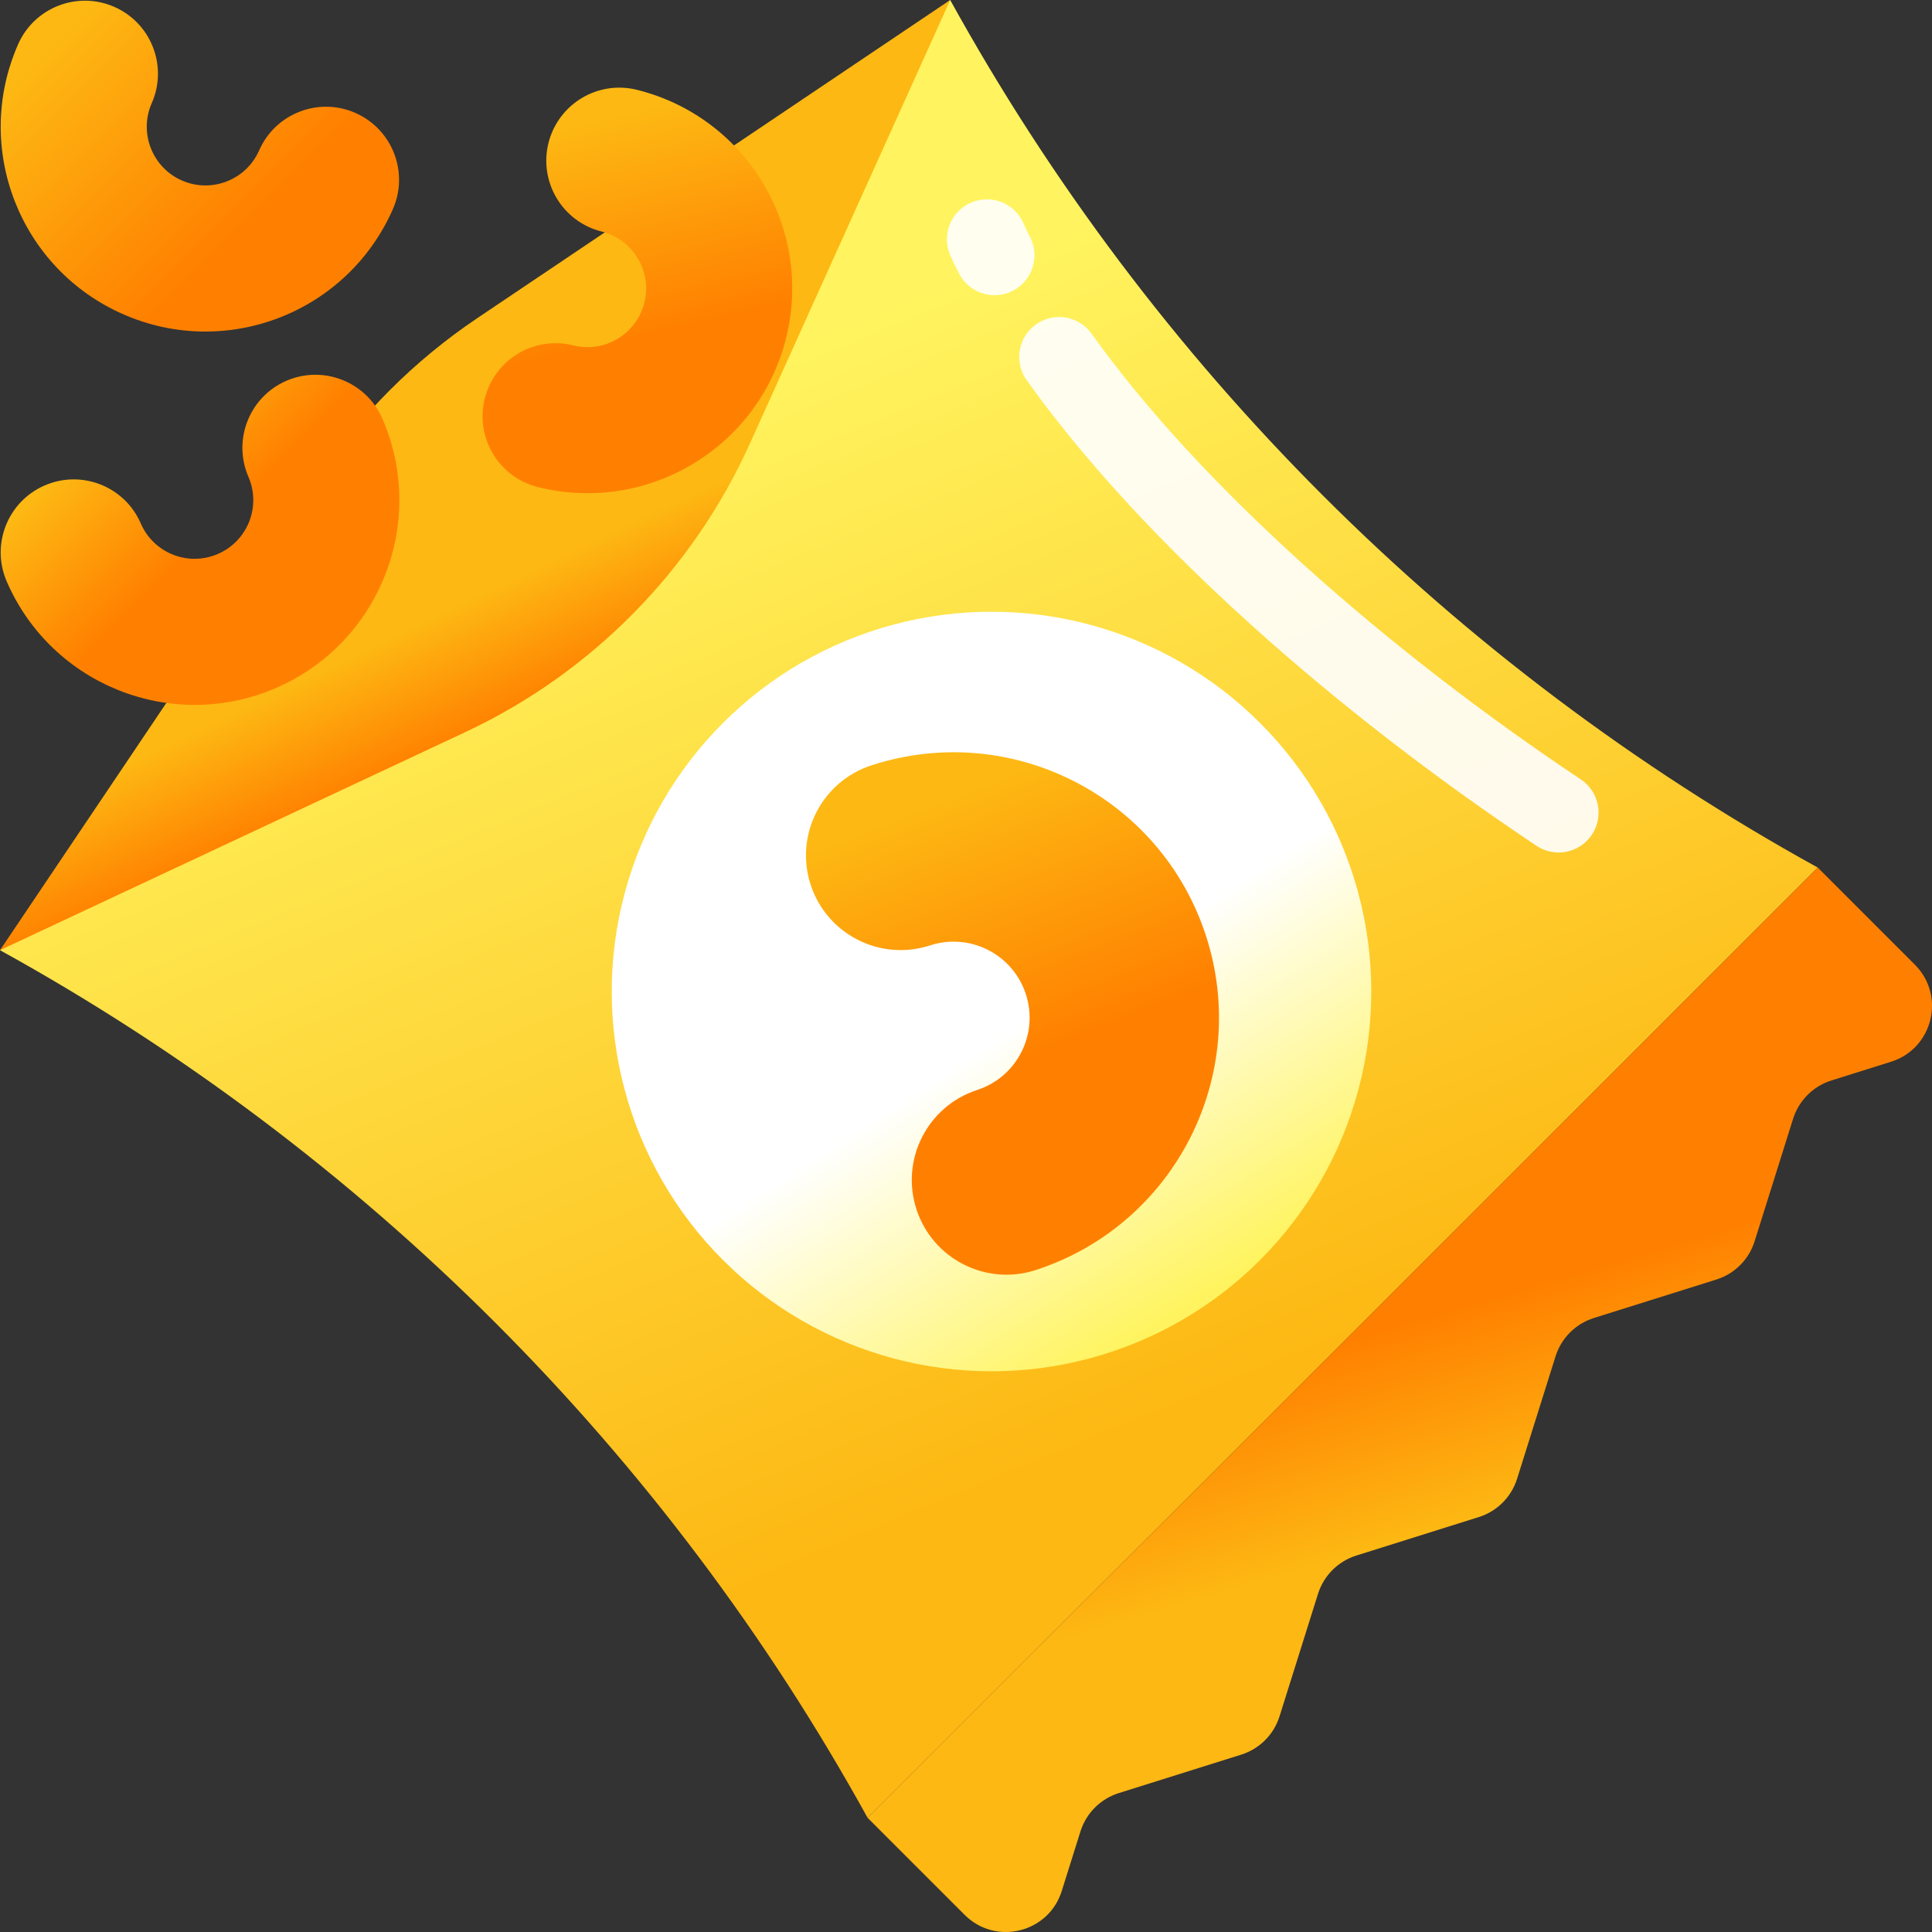<svg width="44" height="44" viewBox="0 0 44 44" fill="none" xmlns="http://www.w3.org/2000/svg">
<rect x="0" y="0" width="44" height="44" fill="#333333" stroke="none"/>
<path d="M0 21.64L21.64 0C26.23 8.319 33.08 15.169 41.398 19.758L19.758 41.398C15.169 33.08 8.319 26.23 0 21.64Z" fill="url(#paint0_linear_641_53518)"/>
<path d="M22.475 5.449C22.521 5.556 22.579 5.678 22.65 5.814M35.497 18.506C31 15.508 26.669 11.702 24.121 8.129" stroke="white" stroke-opacity="0.9" stroke-width="1.818" stroke-linecap="round"/>
<path d="M0 21.64L7.25 10.863C8.21 9.437 9.437 8.21 10.863 7.25L21.64 0L17.079 10.1C15.772 12.993 13.474 15.324 10.6 16.672L0 21.64Z" fill="url(#paint1_linear_641_53518)"/>
<path d="M21.97 43.61C22.676 44.316 23.88 44.021 24.18 43.068L24.607 41.708C24.738 41.293 25.063 40.968 25.478 40.837L28.27 39.96C28.684 39.83 29.009 39.505 29.14 39.09L30.017 36.298C30.148 35.883 30.473 35.558 30.888 35.427L33.679 34.55C34.094 34.42 34.419 34.095 34.55 33.68L35.427 30.888C35.558 30.473 35.883 30.148 36.298 30.017L39.09 29.14C39.505 29.01 39.83 28.685 39.96 28.27L40.837 25.478C40.968 25.063 41.293 24.738 41.708 24.607L43.068 24.18C44.021 23.88 44.316 22.676 43.61 21.97L41.398 19.758L19.758 41.398L21.97 43.61Z" fill="url(#paint2_linear_641_53518)"/>
<circle cx="22.581" cy="22.581" r="8.649" transform="rotate(-45 22.581 22.581)" fill="url(#paint3_linear_641_53518)"/>
<path fill-rule="evenodd" clip-rule="evenodd" d="M18.462 20.149C18.093 19.017 18.712 17.8 19.844 17.431C23.018 16.397 26.429 18.131 27.463 21.305C28.497 24.478 26.763 27.89 23.59 28.924C22.458 29.293 21.241 28.674 20.872 27.542C20.503 26.41 21.121 25.193 22.253 24.824C23.163 24.528 23.66 23.55 23.363 22.641C23.067 21.732 22.09 21.235 21.18 21.531C20.048 21.9 18.831 21.282 18.462 20.149Z" fill="url(#paint4_linear_641_53518)"/>
<path fill-rule="evenodd" clip-rule="evenodd" d="M12.491 3.257C12.714 2.366 13.616 1.823 14.508 2.046C17.006 2.669 18.526 5.2 17.903 7.698C17.28 10.196 14.749 11.716 12.251 11.093C11.36 10.871 10.817 9.968 11.04 9.077C11.262 8.186 12.165 7.643 13.056 7.866C13.772 8.044 14.497 7.609 14.675 6.893C14.854 6.177 14.418 5.452 13.703 5.273C12.811 5.051 12.269 4.148 12.491 3.257Z" fill="url(#paint5_linear_641_53518)"/>
<path fill-rule="evenodd" clip-rule="evenodd" d="M6.523 8.672C7.366 8.308 8.346 8.695 8.71 9.538C9.733 11.901 8.647 14.646 6.284 15.669C3.921 16.692 1.176 15.605 0.153 13.242C-0.212 12.399 0.176 11.42 1.019 11.055C1.862 10.69 2.841 11.078 3.206 11.921C3.499 12.598 4.285 12.909 4.962 12.616C5.64 12.323 5.951 11.537 5.658 10.86C5.293 10.017 5.68 9.037 6.523 8.672Z" fill="url(#paint6_linear_641_53518)"/>
<path fill-rule="evenodd" clip-rule="evenodd" d="M8.094 2.572C8.935 2.942 9.317 3.924 8.947 4.764C7.91 7.121 5.159 8.192 2.802 7.155C0.445 6.118 -0.625 3.367 0.412 1.01C0.781 0.169 1.763 -0.213 2.604 0.157C3.445 0.527 3.826 1.508 3.456 2.349C3.159 3.025 3.466 3.813 4.141 4.11C4.817 4.407 5.605 4.1 5.902 3.425C6.272 2.584 7.253 2.202 8.094 2.572Z" fill="url(#paint7_linear_641_53518)"/>
<defs>
<linearGradient id="paint0_linear_641_53518" x1="10.82" y1="10.82" x2="20.727" y2="34.67" gradientUnits="userSpaceOnUse">
<stop stop-color="#FFF45F"/>
<stop offset="1" stop-color="#FDB813"/>
</linearGradient>
<linearGradient id="paint1_linear_641_53518" x1="12.702" y1="12.702" x2="13.92" y2="15.249" gradientUnits="userSpaceOnUse">
<stop stop-color="#FDB813"/>
<stop offset="1" stop-color="#FF8000"/>
</linearGradient>
<linearGradient id="paint2_linear_641_53518" x1="34.342" y1="34.342" x2="33.015" y2="29.858" gradientUnits="userSpaceOnUse">
<stop stop-color="#FDB813"/>
<stop offset="1" stop-color="#FF8000"/>
</linearGradient>
<linearGradient id="paint3_linear_641_53518" x1="22.581" y1="23.579" x2="21.013" y2="30.894" gradientUnits="userSpaceOnUse">
<stop stop-color="white"/>
<stop offset="1" stop-color="#FFF45F"/>
</linearGradient>
<linearGradient id="paint4_linear_641_53518" x1="18.067" y1="19.568" x2="20.27" y2="25.244" gradientUnits="userSpaceOnUse">
<stop stop-color="#FDB813"/>
<stop offset="1" stop-color="#FF8000"/>
</linearGradient>
<linearGradient id="paint5_linear_641_53518" x1="13.178" y1="2.849" x2="14.295" y2="7.712" gradientUnits="userSpaceOnUse">
<stop stop-color="#FDB813"/>
<stop offset="1" stop-color="#FF8000"/>
</linearGradient>
<linearGradient id="paint6_linear_641_53518" x1="1.691" y1="10.42" x2="4.081" y2="12.812" gradientUnits="userSpaceOnUse">
<stop stop-color="#FDB813"/>
<stop offset="1" stop-color="#FF8000"/>
</linearGradient>
<linearGradient id="paint7_linear_641_53518" x1="1.134" y1="1.069" x2="5.368" y2="5.303" gradientUnits="userSpaceOnUse">
<stop stop-color="#FDB813"/>
<stop offset="1" stop-color="#FF8000"/>
</linearGradient>
</defs>
</svg>
